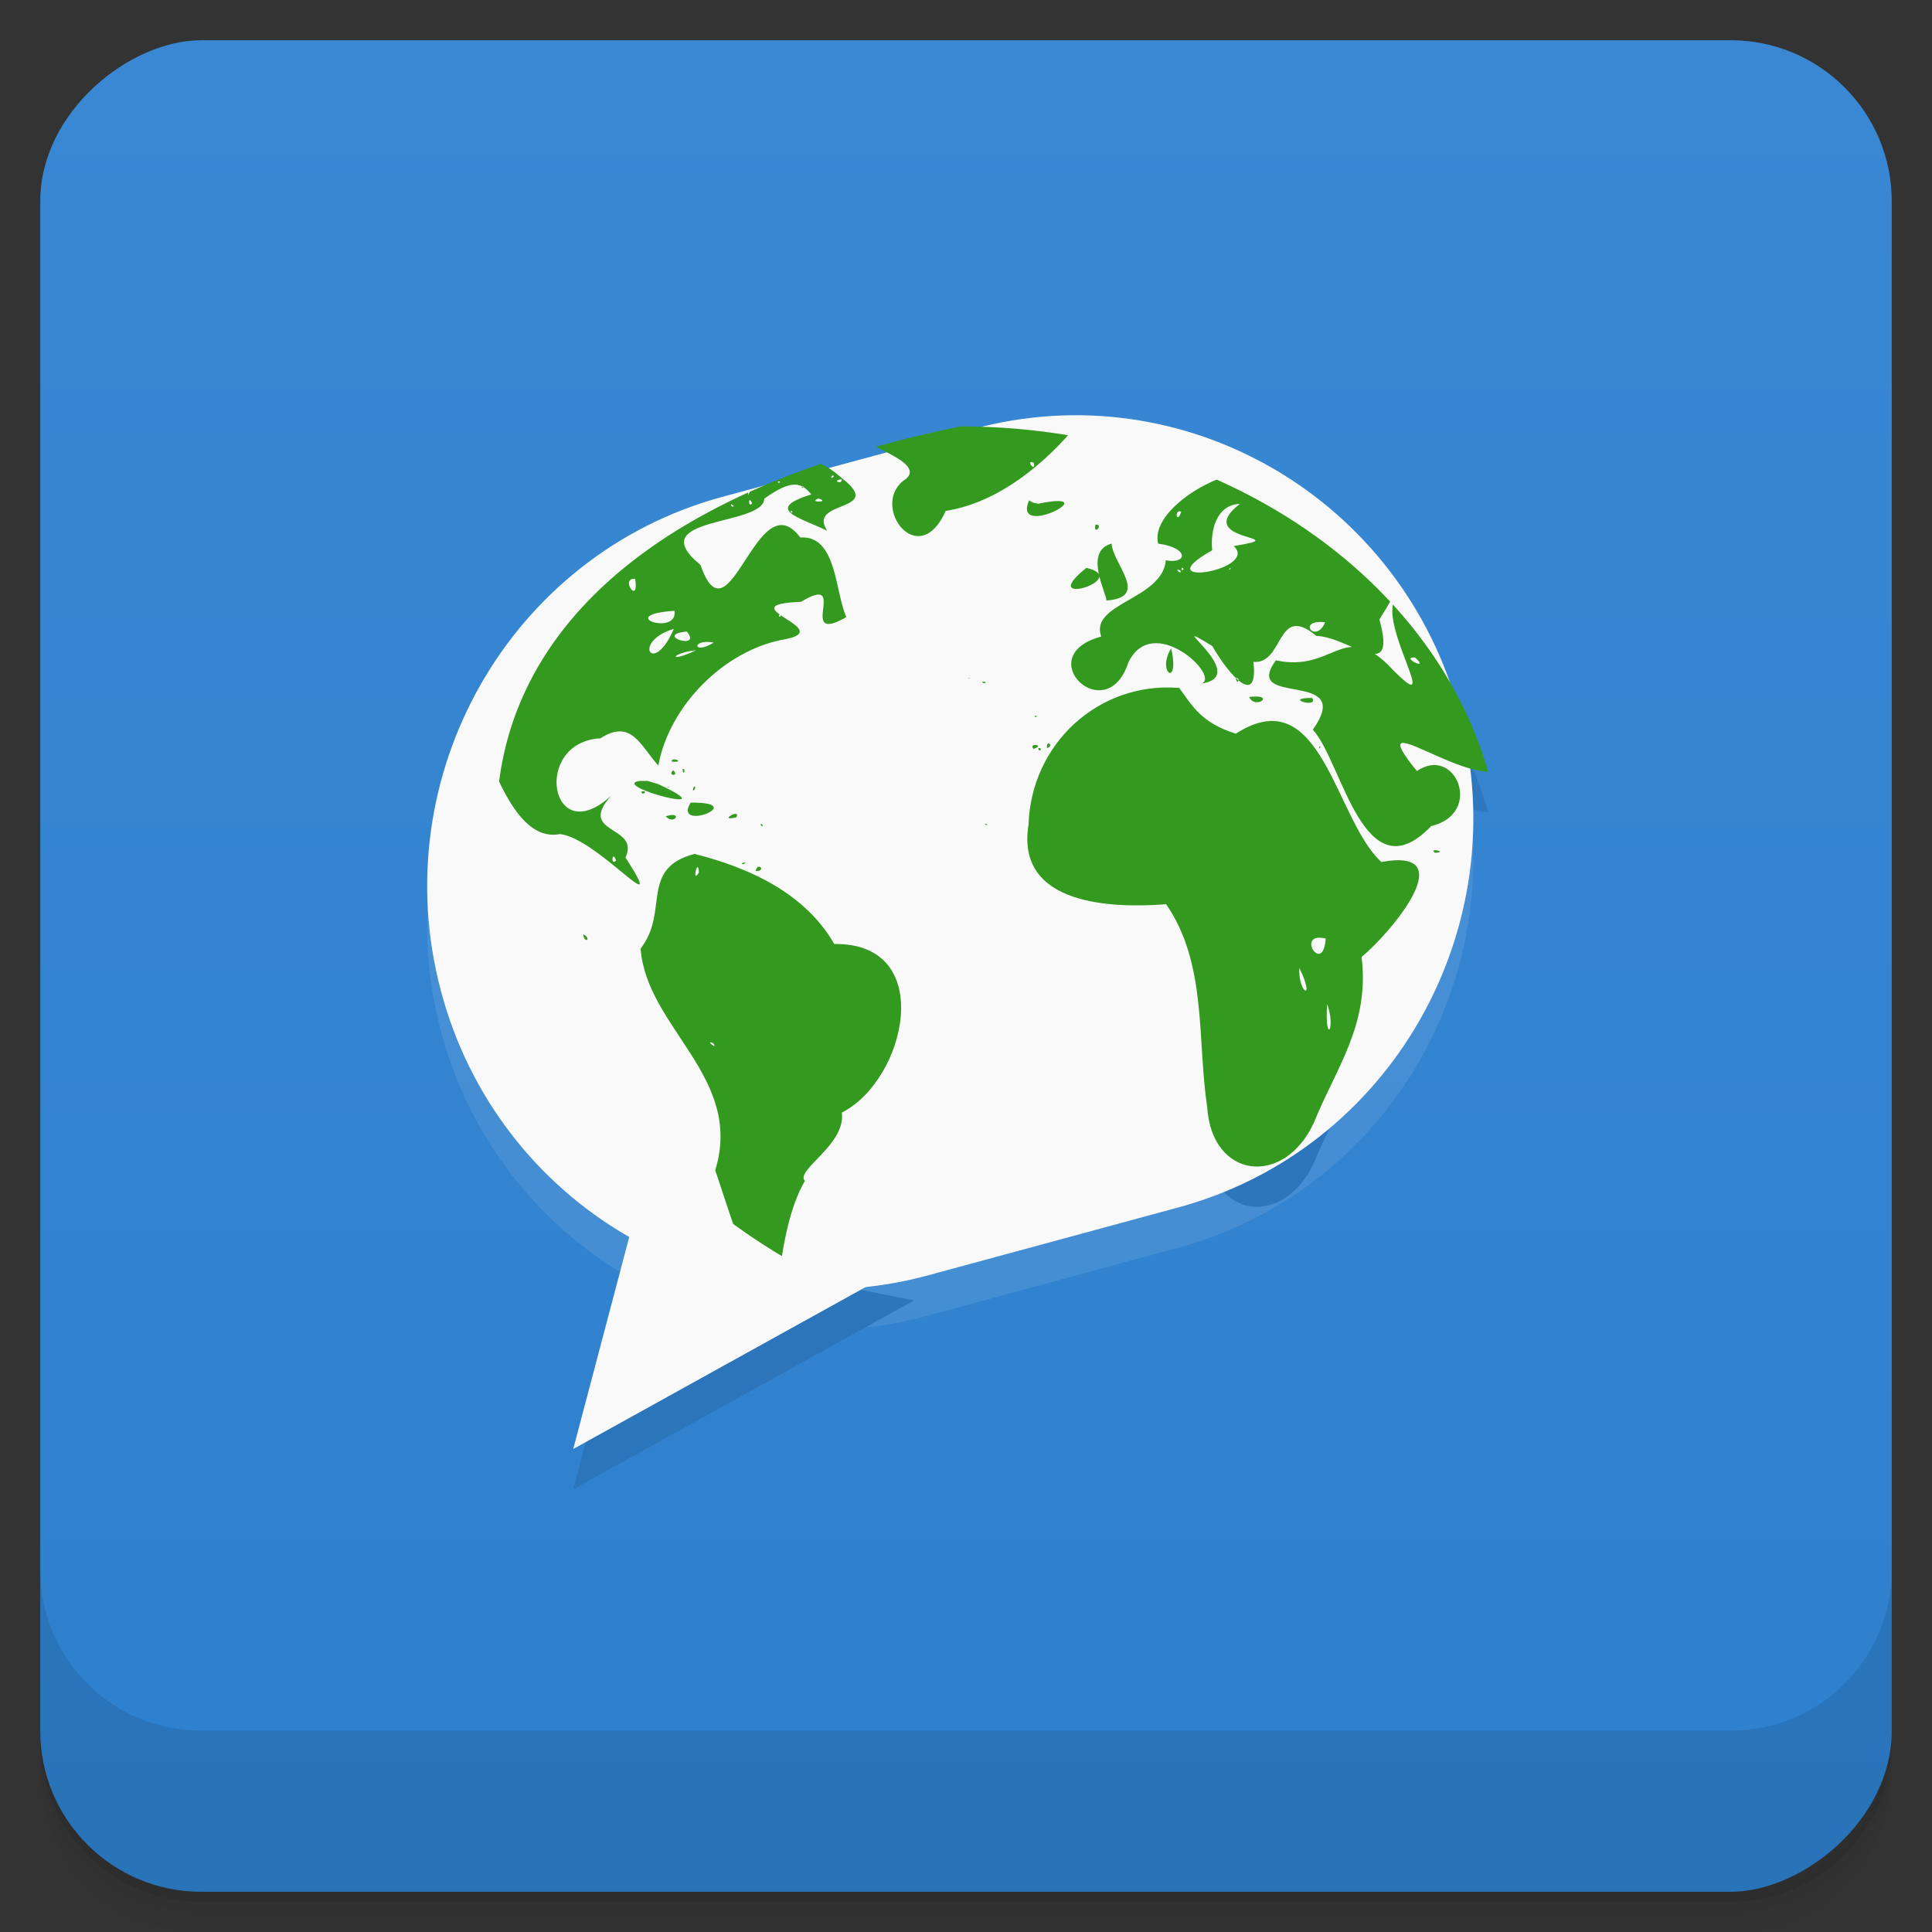 <svg viewBox="0 0 48 48"><rect x="0" y="0" width="48" height="48" fill="#333333" stroke="none"/><defs><linearGradient id="linearGradient3764" x1="1" x2="47" gradientUnits="userSpaceOnUse" gradientTransform="translate(-48,0.002)"><stop stop-color="#2d80cd" stop-opacity="1"/><stop offset="1" stop-color="#3a88d4" stop-opacity="1"/></linearGradient><clipPath id="clipPath-455635964"><g transform="translate(0,-1004.362)"><rect rx="4" y="1005.36" x="1" height="46" width="46" fill="#1890d0"/></g></clipPath><clipPath id="clipPath-472590741"><g transform="translate(0,-1004.362)"><rect rx="4" y="1005.36" x="1" height="46" width="46" fill="#1890d0"/></g></clipPath><clipPath id="clip1"><path d="m 12 11 l 26 0 l 0 23 l -26 0 m 0 -23"/></clipPath><clipPath id="clip2"><path d="m 23.867 11.594 c -29.504 5.996 6.05 39.93 13.469 11.168 c 0 -6.168 -6.03 -11.168 -13.469 -11.168 m 0 0"/></clipPath><clipPath id="clip1"><path d="m 12 11 l 26 0 l 0 23 l -26 0 m 0 -23"/></clipPath><clipPath id="clip2"><path d="m 23.867 11.594 c -29.504 5.996 6.05 39.93 13.469 11.168 c 0 -6.168 -6.03 -11.168 -13.469 -11.168 m 0 0"/></clipPath></defs><g><path d="m 1 43 l 0 0.25 c 0 2.216 1.784 4 4 4 l 38 0 c 2.216 0 4 -1.784 4 -4 l 0 -0.25 c 0 2.216 -1.784 4 -4 4 l -38 0 c -2.216 0 -4 -1.784 -4 -4 z m 0 0.5 l 0 0.5 c 0 2.216 1.784 4 4 4 l 38 0 c 2.216 0 4 -1.784 4 -4 l 0 -0.5 c 0 2.216 -1.784 4 -4 4 l -38 0 c -2.216 0 -4 -1.784 -4 -4 z" opacity="0.02"/><path d="m 1 43.25 l 0 0.25 c 0 2.216 1.784 4 4 4 l 38 0 c 2.216 0 4 -1.784 4 -4 l 0 -0.25 c 0 2.216 -1.784 4 -4 4 l -38 0 c -2.216 0 -4 -1.784 -4 -4 z" opacity="0.05"/><path d="m 1 43 l 0 0.25 c 0 2.216 1.784 4 4 4 l 38 0 c 2.216 0 4 -1.784 4 -4 l 0 -0.25 c 0 2.216 -1.784 4 -4 4 l -38 0 c -2.216 0 -4 -1.784 -4 -4 z" opacity="0.1"/></g><g><rect width="46" height="46" x="-47" y="1" rx="4" transform="matrix(0,-1,1,0,0,0)" fill="url(#linearGradient3764)" fill-opacity="1"/></g><g><g clip-path="url(#clipPath-455635964)"><g opacity="0.1"><!-- color: #3a88d4 --><g><path d="m -239.21 989.55 l 7.504 0.003 c 5.871 -0.002 10.632 4.759 10.631 10.628 c 0.003 5.874 -4.761 10.634 -10.631 10.632 l -7.5 0.002 c -5.876 0.001 -10.636 -4.76 -10.635 -10.633 c 0 -5.869 4.76 -10.63 10.631 -10.632 m 0 0" transform="matrix(0.83,-0.225,0.222,0.841,-3.002,-871.959)" stroke-opacity="1" fill-rule="nonzero" stroke="#f9f9f9" stroke-linejoin="round" fill-opacity="1" stroke-linecap="round" stroke-width="1.735" stroke-miterlimit="4" fill="#000"/><path d="m 14.242 37 l 1.598 -6.05 l 6.871 1.359 m -8.469 4.688" stroke="none" fill-rule="nonzero" fill-opacity="1" fill="#000"/><g clip-path="url(#clip1)"><g clip-path="url(#clip2)"><path d="m 18.914 21.785 l -0.012 -0.07 m -1.016 0.598 l -0.02 -0.047 l 0.02 0.047 m -0.07 -0.004 l -0.059 -0.051 m -0.117 -0.023 l 0.008 0 m -0.23 -1.621 l -0.047 -0.023 m -0.008 0.164 l 0.016 -0.016 m -0.113 0.102 l 0.086 -0.047 l -0.086 0.047 m 1.68 1.621 l 0.035 -0.035 m -0.086 -1.027 l -0.016 -0.02 m 0.008 0.109 l -0.004 -0.027 m -0.109 1.18 c 0.051 -0.25 0.281 0.004 0 0 m -1.531 -2.086 l -0.027 -0.031 m -0.004 -0.207 l 0.004 0.023 l -0.004 -0.023 m 0 0.316 c 0.105 0.008 0.047 -0.219 0 0 m -0.051 -0.238 l -0.012 -0.004 m -0.055 0 l 0.027 0.105 l -0.027 -0.105 m -0.012 -0.074 l -0.016 -0.094 m -0.012 0.211 l -0.012 -0.004 m -0.051 -0.043 l 0.035 0.035 m -0.07 -0.32 c 0.102 -0.012 0.02 0.215 0 0 m -0.074 -0.078 l -0.008 -0.168 l 0.008 0.168 m -0.063 0.148 l 0.031 -0.016 m -0.09 0.227 l -0.008 -0.086 l 0.008 0.086 m -0.031 -0.07 l 0.016 -0.012 m -0.023 -0.164 c 0.18 0.141 -0.156 0.16 0 0 m -0.031 -0.215 c -0.035 -0.137 0.379 0.023 0 0 m -0.152 1.359 c 0.438 -0.145 0.223 0.238 0 0 m 2.227 0.195 l -0.004 -0.016 m -0.004 -0.004 l -0.027 -0.027 m -1.141 -0.711 l -0.012 -0.012 m -0.012 0 l -0.016 -0.012 m -0.016 -0.004 l -0.008 -0.016 m -0.051 0.031 l 0.016 -0.016 l -0.016 0.016 m 1.223 0.59 l 0.027 -0.016 m -0.176 -0.07 l -0.023 -0.008 m -0.066 0.07 l -0.023 -0.004 m 0 0.109 l 0.047 -0.023 m -1.117 -0.371 l 0.012 0 l -0.012 0 m -0.031 0.227 l -0.063 -0.051 m -0.063 0.148 l -0.023 -0.004 m -1.063 -0.207 l 0.031 0 l -0.031 0 m 2.684 -2.148 l 0.016 -0.012 m -0.008 3.363 l 0.012 -0.035 m -0.473 -0.98 l 0.027 -0.008 m -0.09 0.031 c -0.488 0.113 0.137 -0.242 0 0 m -1.98 -1.129 l -0.012 0.008 m -0.055 -0.004 l 0.012 0.016 m 0.223 -0.52 l 0.016 0.098 m -0.023 -0.18 l 0.004 -0.023 l -0.004 0.023 m 0 -0.441 l -0.02 0.031 m -0.02 0.898 l -0.051 0.059 m -0.148 -0.258 l 0.031 -0.027 m -0.055 0.035 l -0.008 -0.031 m -0.012 0.027 l 0.023 0.012 m -0.023 -0.059 l -0.004 0.012 m 2.754 2.156 l 0 -0.066 m -0.297 0.602 l 0.02 0.02 m -0.195 -0.094 c -0.133 -0.02 0.16 -0.09 0 0 m -1.766 -1.828 l -0.023 -0.02 m 0.012 -0.016 l -0.016 -0.027 m -0.004 0.004 l -0.035 -0.023 m -0.023 0 c -0.098 -0.02 0.082 -0.012 0 0 m -0.02 0.316 l -0.023 -0.02 m -0.191 -0.391 l 0 0 m -0.105 -0.023 l 0.023 -0.012 m -0.328 0.289 c -0.129 -0.105 0.184 -0.066 0 0 m 2.953 2.039 l 0.012 -0.023 m -0.023 0.023 l -0.027 0.02 m 0.023 -0.027 l 0.016 -0.023 m -0.023 0.105 l 0.023 -0.012 m -0.055 0.023 l 0.016 -0.023 l -0.016 0.023 m -0.004 -0.031 l 0.039 -0.02 m -0.055 0.055 l -0.039 -0.012 m 0.094 -0.773 l 0.004 -0.043 m -0.977 -0.77 l -0.027 -0.023 m 1.246 0.855 l -0.016 -0.066 m -3.773 -1.148 l 0.043 -0.055 m -0.125 0.137 l 0.008 -0.02 m 3.688 0.895 l -0.039 -0.063 l 0.039 0.063 m -0.039 -0.238 l 0.008 -0.023 m -0.043 -0.063 c 0.004 -0.109 0.109 0.082 0 0 m 0 0.004 l -0.031 0.027 m -0.168 -0.324 l 0.023 0.004 m -1.566 -0.273 c -0.457 0.75 1.5 -0.016 0 0 m -1.262 -0.539 c -0.801 0.105 2.297 0.926 0.445 0.074 l -0.254 -0.074 m 0.504 0.441 l -0.105 0 m -6.672 -6.23 c -0.652 0.148 -0.363 0.398 0.039 0.066 m 8.418 -2.316 c -0.34 -0.063 -0.973 0.406 -0.281 0.148 m 0.316 -0.016 l -0.066 0.023 m -2.465 -0.195 c -0.969 0.453 0.535 0.414 0.387 0.805 c 0.98 0.254 -1.34 -0.258 -1.887 -0.199 c -1.504 0.141 -3.199 -0.594 -4.457 0.578 c -0.352 0.313 0.355 0.195 -0.574 0.484 c -1.063 0.523 0.648 0.805 -0.77 1.016 c -1.402 0.676 1.441 -0.582 1.977 -0.531 c 2.074 -0.473 1.398 2.297 0.605 3.348 c 0.02 0.738 1.313 3.781 0.723 1.582 c 0.273 -0.43 0.781 2.582 2.133 2.316 c 0.941 0.102 2.75 2.336 1.629 0.582 c 0.371 -0.813 -1.227 -0.566 -0.352 -1.539 c -1.523 1.398 -1.977 -1.328 -0.273 -1.422 c 0.777 -0.496 0.992 0.188 1.441 0.676 c 0.266 -1.48 1.637 -2.859 3.105 -3.129 c 1.41 -0.246 -1.441 -0.863 0.441 -0.938 c 1.23 -0.746 -0.145 1.105 1.125 0.379 c -0.285 -0.613 -0.23 -2.039 -1.145 -1.977 c -1.078 -1.441 -1.762 2.75 -2.48 0.68 c -1.488 -1.215 1.566 -0.949 1.586 -1.645 c 0.727 -0.523 0.941 -0.371 1.168 -0.105 c -1.188 0.371 -0.293 0.57 0.395 0.902 c -0.523 -0.781 1.484 -0.445 0.352 -1.316 c -0.949 -0.875 -1.961 -0.387 -2.313 0.43 c -0.051 -0.773 0.57 -1.281 -0.504 -0.488 c -0.766 0.5 -1.781 0.523 -0.621 -0.082 c -0.016 -0.344 -1.293 -0.27 -1.645 -0.395 m 3.676 0.172 c -0.293 0.27 0.09 0.16 0 0 m 0.531 0.027 l 0.105 0.035 m -0.816 0.07 l -0.02 0.047 m 1.148 -0.023 l -0.043 0.023 m 0.316 0.145 c -0.098 0.125 -0.066 -0.074 0 0 m 0.195 0.078 c 0.023 0.148 -0.281 0.023 0 0 m -1.895 0.012 l -0.027 -0.004 m 1.852 0.02 l -0.063 0.008 m -6.371 0.023 l -0.031 -0.004 m 5 0.008 c -0.039 0.09 -0.105 -0.086 0 0 m 0.281 -0.004 l -0.066 0 m -5.332 0.02 l -0.055 0.02 m 4.215 -0.02 l -0.035 0 m -0.289 0.043 c -0.383 0.516 -0.434 0.023 0 0 m -4.254 0.023 c -0.227 0.098 0.066 -0.105 0 0 m 7.156 -0.02 l -0.148 -0.008 m -2.379 0.074 c -0.129 0.27 -0.012 -0.152 0 0 m 1.488 -0.004 c -0.066 0.086 -0.027 -0.078 0 0 m -0.582 0.02 l -0.02 0 m 0.723 -0.008 l -0.031 0 m -1.289 0.121 l -0.02 0.012 m -1.16 0 l -0.066 0.016 m 2.609 -0.012 l -0.066 0 m -3.707 0.098 l -0.063 -0.008 m 1.395 0.023 l -0.023 0 m -2.621 0.027 c -0.199 0.457 -0.691 0.086 -0.313 0.047 m 5.613 -0.047 c 0.316 0.102 -0.297 0.102 0 0 m 0.98 0.02 l -0.039 -0.012 m -10.762 0.043 l -0.027 0 m 8.195 0.066 c -0.094 0.145 -0.105 -0.23 0 0 m -0.461 0.063 c -0.023 0.094 -0.137 -0.113 0 0 m -8.105 0.125 l -0.035 0.012 m 9.605 0.02 c -0.039 0.066 -0.074 -0.105 0 0 m 0.234 0.145 l -0.047 0 m -4.898 0.23 c 0.664 0.063 -1.324 0.227 0 0 m 5.543 0.063 l -0.035 0 m -9.809 0.078 l -0.066 -0.012 m -0.102 0.023 l -0.031 0 m -0.043 0.023 c -0.203 0.227 -0.043 -0.09 0 0 m -0.617 0.188 l -0.059 0 m 0.145 -0.012 l -0.063 0.016 m 2 0.148 l -0.023 -0.023 m 0.066 0.082 c -0.023 0.066 -0.066 -0.082 0 0 m -0.105 0.035 c 0.09 0.152 -0.102 0.016 0 0 m -2.445 0.023 l -0.023 0 m 2.637 0.086 l -0.086 0.004 m 0.066 0.066 c -0.105 0.145 -0.086 -0.082 0 0 m -0.148 0.063 l -0.02 0.023 m 0.102 0.055 c -0.02 0.105 -0.043 -0.102 0 0 m 0.129 -0.02 l -0.02 0 m -0.191 0.145 c -0.063 0.168 0 -0.18 0 0 m 4 0.23 c 0.105 0.688 -0.395 -0.035 0 0 m 4.773 -0.023 l -0.086 0.023 m -8.648 0.055 l -0.02 0 m 3.938 0.336 l -0.098 0.082 m -3.613 0.145 c 0.316 0.27 -0.047 0.172 0 0 m 4.73 0.176 c 0.102 0.641 -1.52 0.105 0 0 m -4.684 0.066 c -0.125 0.102 -0.066 -0.09 0 0 m 7.328 0.063 c -0.078 0.07 -0.043 -0.105 0 0 m 0.199 0.27 l -0.066 -0.016 m -2.438 0.051 l -0.164 -0.008 m -0.191 0.023 c -0.512 1.199 -1.062 0.32 0 0 m 0.324 0.066 c 0.398 0.484 -0.852 0.086 0 0 m 0.047 -0.023 l -0.043 -0.016 m 0.664 0.313 c -0.52 0.328 -0.563 -0.102 0 0 m -0.438 0.191 c -0.73 0.344 -0.617 0.063 0 0 m -0.488 0.102 l -0.086 0 m 0.621 0.691 l -0.035 -0.012 m 0.035 0.336 l -0.027 -0.016 m -2.223 0.977 l -0.039 0 m 0.254 3.148 c -0.148 0.145 -0.09 -0.289 0 0 m 1.625 -10.445 c -1.906 0.34 2.289 0.387 0.199 0.043 c 0.188 -0.066 -0.191 -0.027 -0.199 -0.043 m -0.035 0.18 c 0.156 0.141 -0.555 -0.121 0 0 m 0.066 -0.043 c -0.117 0.098 -0.07 -0.086 0 0 m -0.023 0.176 l -0.063 -0.004 m 0.852 -0.449 c -0.66 0.25 0.539 0.031 0 0 m 0.793 -0.09 c -0.438 0.41 0.855 -0.02 0 0 m 6.48 -0.438 c -1.742 0.332 -4.078 -0.344 -5.441 0.477 c 1.102 0.516 -2.977 0.27 -0.668 0.488 c 0.227 0.023 2.039 0.063 0.602 -0.145 c 0.75 0.227 4.105 -1.105 2.09 -0.273 c -0.68 0.129 1.652 0.645 0.848 1.137 c -0.797 0.656 0.395 2.242 1.063 0.742 c 1.555 -0.246 2.793 -1.539 3.355 -2.254 c -0.633 -0.023 -1.207 -0.293 -1.855 -0.184 m -0.75 0.145 c -0.102 0.105 -0.02 -0.102 0 0 m 1.844 0.02 c -0.105 0.125 -0.07 -0.074 0 0 m -5.773 0.02 l -0.035 0 m 0.148 0.148 c -0.105 0.188 -0.246 -0.113 0 0 m 0.301 -0.023 c 0 0.148 -0.145 -0.063 0 0 m -0.316 0.133 c -0.063 0.066 -0.031 -0.102 0 0 m -0.031 0.023 l -0.027 0.02 m -0.324 0.066 l -0.043 0.02 m 1.898 0.102 l -0.047 0 m -0.23 0.02 l -0.055 0 m -3.105 0.125 l -0.02 -0.016 m -0.273 0.039 l -0.035 0 m 7.605 0.336 l -0.023 0.004 m -0.02 0.059 c 0.063 0.277 -0.23 -0.102 0 0 m 0.18 -0.004 l -0.063 -0.008 m 0.063 0.039 l -0.035 0 m -3.555 1.23 l -0.031 -0.023 m -7.453 10.66 l 0.031 -0.047 m -0.16 0.105 l 0.023 -0.023 m 0.008 -0.082 l -0.012 -0.043 m -0.023 -0.133 l -0.008 -0.016 m -0.02 0.109 l -0.023 -0.023 m -0.117 -0.027 c 0.023 0.242 0.23 0.125 0 0 m 0.023 0.082 l 0 -0.027 m 2.758 -2.055 c -1.398 0.359 -0.633 1.441 -1.355 2.355 c 0.148 1.973 2.566 3.188 1.855 5.508 c 2.051 6.27 1.102 2.188 2.227 0.266 c -0.25 -0.27 1.023 -0.895 0.918 -1.699 c 1.605 -0.813 2.367 -4.223 -0.188 -4.188 c -0.73 -1.273 -2.133 -1.898 -3.441 -2.23 m 0.078 0.453 c -0.188 0.316 -0.02 -0.418 0 0 m 0.355 4.242 c 0.145 0.199 -0.23 -0.102 0 0 m 3.688 1.25 l -0.02 0 m -0.691 1.258 l -0.008 -0.035 m -1.375 2.047 l -0.066 0 m -0.965 0.316 c -0.063 0.082 0.004 -0.102 0 0 m -0.035 0.066 c 0.023 0.148 -0.082 -0.148 0 0 m 0.105 0.063 l -0.066 0.016 m 9.773 -14.08 l 0.02 -0.008 m -3.59 0.289 l -0.02 -0.012 m -0.023 -0.113 c -0.156 -0.066 0.16 -0.031 0 0 m -0.203 -0.152 l -0.02 -0.02 m -0.066 0.043 l -0.063 -0.023 m 0.059 -0.055 l -0.012 -0.012 m -0.055 0.102 c -0.141 -0.02 0.102 -0.004 0 0 m -0.051 -0.02 l -0.02 -0.023 m -0.316 -0.121 l 0.023 -0.02 m 7.313 0.641 c 0.152 0.336 0.691 -0.082 0 0 m -1.938 -1.207 c -0.375 0.605 0.227 1 0 0 m -2.105 -2 c -1.289 1.027 1.16 0.277 0 0 m 0.625 -0.602 c -0.711 0.188 -0.109 1.27 -0.129 1.414 c 1.09 -0.078 0.164 -0.898 0.129 -1.414 m -0.359 0.27 l -0.02 0 m -0.023 -0.742 c -0.059 0.297 0.227 -0.02 0 0 m -1.648 -0.602 c -0.434 0.996 1.98 -0.277 0.23 0.082 l -0.125 -0.023 m 5.102 -0.727 c -0.813 0.102 -2.188 0.996 -2 1.742 c 0.773 0.102 0.73 0.516 0.191 0.414 c -0.086 0.977 -1.906 1.063 -1.605 1.895 c -1.785 0.48 0.125 2.316 0.672 0.648 c 0.605 -1.273 2.316 0.352 1.816 0.52 c 1.293 -0.188 -1.105 -1.77 0.27 -0.934 c 0.441 0.77 1.148 1.52 1.023 0.395 c 0.77 0.066 0.563 -1.477 1.563 -0.645 c 0.816 0.02 2.023 1.227 1.566 -0.41 c 2.66 -4.191 -0.98 -3.105 -3.48 -3.68 m 0.105 0.02 l -0.023 0 m 0.23 -0.02 l -0.066 0.02 m -0.813 0.191 l -0.059 -0.023 m -0.141 0.063 l -0.035 0.016 m -0.164 0.117 l -0.02 0 m 0.184 -0.023 l -0.059 -0.008 m 0.895 0.441 c -1.277 0.977 1.465 0.801 -0.172 1.063 c 0.648 0.605 -2.238 1.066 -0.535 0.105 c -0.051 -0.488 0.105 -1.148 0.707 -1.152 m -1.477 0.191 c -0.105 0.344 -0.191 -0.063 0 0 m -0.355 0.219 l -0.02 0 m 0.438 1.207 c -0.063 0.102 -0.082 -0.105 0 0 m 1.148 0.012 c -0.074 0.023 0.07 -0.098 0 0 m -1.234 0.023 c 0.063 0.145 -0.191 -0.078 0 0 m -0.648 0.352 l -0.027 0.023 m 4.273 0.914 c -0.234 0.563 -0.73 -0.078 0 0 m -2.148 1.418 c -0.02 0.188 -0.145 -0.148 0 0 m 0.355 -0.043 l -0.031 0.008 m -0.082 0.063 l -0.02 -0.004 m 0.063 0.066 l -0.012 -0.023 m -1.105 -6.352 c -1.637 0.336 1.191 0.438 0.691 0.02 l -0.355 -0.02 m -0.145 0.102 c -0.082 0.102 -0.082 -0.102 0 0 m -0.387 0.145 l -0.063 -0.023 m -0.066 0.066 l -0.02 0 m -21.73 13.977 l 0.023 -0.02 m -0.105 -0.125 l 0.023 -0.023 m -0.066 0.105 l -0.02 -0.023 m -0.023 -0.063 c 0.066 -0.02 -0.063 -0.066 0 0 m 24.898 -7.371 c -0.75 0 0.188 0.273 0 0 m 2.727 -2.566 c -2.02 -0.539 0.98 3.648 -0.852 1.73 c -1.105 -1.066 -1.355 0.207 -2.773 -0.098 c -0.875 1.191 2 0.191 0.918 1.723 c 0.73 0.789 1.266 4.141 2.941 2.395 c 1.313 -0.313 0.602 -2.027 -0.355 -1.367 c -1.438 -1.77 1.273 0.441 2.148 -0.055 c 22.957 -1.52 -5.453 -14.02 -2 -4.328 m 0.602 0.773 l -0.027 0 m -0.105 0.098 c 0.355 0.172 -0.27 0.547 0 0 m -0.063 0.105 c 0.02 0.188 -0.117 -0.148 0 0 m -0.066 0.145 l -0.055 -0.125 m -0.48 0.566 c 0.398 0.359 -0.395 -0.023 0 0 m -2.352 2.227 c -0.047 0.105 -0.023 -0.102 0 0 m 1.145 1.98 l -0.02 0 m 1.723 0.645 c 0.355 -0.02 -0.188 -0.133 0 0 m -0.199 0.023 l -0.02 -0.016 m -10.742 -0.727 l 0 -0.031 m 0.012 0.148 l -0.012 -0.066 m -0.102 0.227 l -0.023 -0.063 m -0.082 -0.191 c 0.148 0.023 -0.063 -0.063 0 0 m -0.02 0.273 l 0.02 -0.023 m -0.121 -0.313 l 0.039 -0.039 m 1.691 -1.941 l 0.027 -0.043 l -0.027 0.043 m -0.082 0.137 c -0.023 -0.23 0.188 -0.051 0 0 m -0.188 0.063 c -0.102 -0.113 0.121 -0.055 0 0 m -0.145 -0.043 c -0.148 -0.156 0.313 -0.102 0 0 m -0.066 -0.012 l 0.023 -0.023 m -0.074 -0.063 l -0.023 -0.027 l 0.023 0.027 m -0.031 0.145 l 0.023 -0.02 m 0.188 -0.816 c -0.113 -0.02 0.066 -0.063 0 0 m 3.523 -0.727 c -1.977 -0.148 -3.648 1.395 -3.711 3.395 c -0.332 2.023 2.102 2.082 3.418 1.98 c 1.02 1.477 0.766 3.344 1.02 5.04 c 0.113 1.781 1.898 2 2.648 0.395 c 0.555 -1.375 1.395 -2.438 1.188 -4.125 c 0.73 -0.602 2.523 -2.734 0.492 -2.359 c -1.164 -1.063 -1.48 -4.563 -3.617 -3.188 c -0.867 -0.273 -1.078 -0.691 -1.414 -1.148 m 3.648 6.238 c -0.066 0.941 -0.773 -0.188 0 0 m -0.656 0.73 c 0.418 0.852 -0.031 0.645 0 0 m 0.691 0.895 c 0.227 0.625 -0.066 1.043 0 0 m 0 0" stroke="none" fill-rule="nonzero" fill-opacity="1" fill="#000"/></g></g></g></g></g></g><g><g clip-path="url(#clipPath-472590741)"><g transform="translate(0,-1)"><!-- color: #3a88d4 --><g><path d="m -239.21 989.55 l 7.504 0.003 c 5.871 -0.002 10.632 4.759 10.631 10.628 c 0.003 5.874 -4.761 10.634 -10.631 10.632 l -7.5 0.002 c -5.876 0.001 -10.636 -4.76 -10.635 -10.633 c 0 -5.869 4.76 -10.63 10.631 -10.632 m 0 0" transform="matrix(0.83,-0.225,0.222,0.841,-3.002,-871.959)" stroke-opacity="1" fill="#f9f9f9" fill-rule="nonzero" stroke="#f9f9f9" stroke-linejoin="round" fill-opacity="1" stroke-linecap="round" stroke-width="1.735" stroke-miterlimit="4"/><path d="m 14.242 37 l 1.598 -6.05 l 6.871 1.359 m -8.469 4.688" fill="#f9f9f9" stroke="none" fill-rule="nonzero" fill-opacity="1"/><g clip-path="url(#clip1)"><g clip-path="url(#clip2)"><path d="m 18.914 21.785 l -0.012 -0.07 m -1.016 0.598 l -0.02 -0.047 l 0.02 0.047 m -0.07 -0.004 l -0.059 -0.051 m -0.117 -0.023 l 0.008 0 m -0.23 -1.621 l -0.047 -0.023 m -0.008 0.164 l 0.016 -0.016 m -0.113 0.102 l 0.086 -0.047 l -0.086 0.047 m 1.68 1.621 l 0.035 -0.035 m -0.086 -1.027 l -0.016 -0.02 m 0.008 0.109 l -0.004 -0.027 m -0.109 1.18 c 0.051 -0.25 0.281 0.004 0 0 m -1.531 -2.086 l -0.027 -0.031 m -0.004 -0.207 l 0.004 0.023 l -0.004 -0.023 m 0 0.316 c 0.105 0.008 0.047 -0.219 0 0 m -0.051 -0.238 l -0.012 -0.004 m -0.055 0 l 0.027 0.105 l -0.027 -0.105 m -0.012 -0.074 l -0.016 -0.094 m -0.012 0.211 l -0.012 -0.004 m -0.051 -0.043 l 0.035 0.035 m -0.07 -0.32 c 0.102 -0.012 0.02 0.215 0 0 m -0.074 -0.078 l -0.008 -0.168 l 0.008 0.168 m -0.063 0.148 l 0.031 -0.016 m -0.09 0.227 l -0.008 -0.086 l 0.008 0.086 m -0.031 -0.07 l 0.016 -0.012 m -0.023 -0.164 c 0.18 0.141 -0.156 0.16 0 0 m -0.031 -0.215 c -0.035 -0.137 0.379 0.023 0 0 m -0.152 1.359 c 0.438 -0.145 0.223 0.238 0 0 m 2.227 0.195 l -0.004 -0.016 m -0.004 -0.004 l -0.027 -0.027 m -1.141 -0.711 l -0.012 -0.012 m -0.012 0 l -0.016 -0.012 m -0.016 -0.004 l -0.008 -0.016 m -0.051 0.031 l 0.016 -0.016 l -0.016 0.016 m 1.223 0.59 l 0.027 -0.016 m -0.176 -0.07 l -0.023 -0.008 m -0.066 0.07 l -0.023 -0.004 m 0 0.109 l 0.047 -0.023 m -1.117 -0.371 l 0.012 0 l -0.012 0 m -0.031 0.227 l -0.063 -0.051 m -0.063 0.148 l -0.023 -0.004 m -1.063 -0.207 l 0.031 0 l -0.031 0 m 2.684 -2.148 l 0.016 -0.012 m -0.008 3.363 l 0.012 -0.035 m -0.473 -0.98 l 0.027 -0.008 m -0.09 0.031 c -0.488 0.113 0.137 -0.242 0 0 m -1.98 -1.129 l -0.012 0.008 m -0.055 -0.004 l 0.012 0.016 m 0.223 -0.52 l 0.016 0.098 m -0.023 -0.18 l 0.004 -0.023 l -0.004 0.023 m 0 -0.441 l -0.02 0.031 m -0.02 0.898 l -0.051 0.059 m -0.148 -0.258 l 0.031 -0.027 m -0.055 0.035 l -0.008 -0.031 m -0.012 0.027 l 0.023 0.012 m -0.023 -0.059 l -0.004 0.012 m 2.754 2.156 l 0 -0.066 m -0.297 0.602 l 0.02 0.02 m -0.195 -0.094 c -0.133 -0.02 0.16 -0.09 0 0 m -1.766 -1.828 l -0.023 -0.02 m 0.012 -0.016 l -0.016 -0.027 m -0.004 0.004 l -0.035 -0.023 m -0.023 0 c -0.098 -0.02 0.082 -0.012 0 0 m -0.02 0.316 l -0.023 -0.02 m -0.191 -0.391 l 0 0 m -0.105 -0.023 l 0.023 -0.012 m -0.328 0.289 c -0.129 -0.105 0.184 -0.066 0 0 m 2.953 2.039 l 0.012 -0.023 m -0.023 0.023 l -0.027 0.02 m 0.023 -0.027 l 0.016 -0.023 m -0.023 0.105 l 0.023 -0.012 m -0.055 0.023 l 0.016 -0.023 l -0.016 0.023 m -0.004 -0.031 l 0.039 -0.02 m -0.055 0.055 l -0.039 -0.012 m 0.094 -0.773 l 0.004 -0.043 m -0.977 -0.77 l -0.027 -0.023 m 1.246 0.855 l -0.016 -0.066 m -3.773 -1.148 l 0.043 -0.055 m -0.125 0.137 l 0.008 -0.02 m 3.688 0.895 l -0.039 -0.063 l 0.039 0.063 m -0.039 -0.238 l 0.008 -0.023 m -0.043 -0.063 c 0.004 -0.109 0.109 0.082 0 0 m 0 0.004 l -0.031 0.027 m -0.168 -0.324 l 0.023 0.004 m -1.566 -0.273 c -0.457 0.75 1.5 -0.016 0 0 m -1.262 -0.539 c -0.801 0.105 2.297 0.926 0.445 0.074 l -0.254 -0.074 m 0.504 0.441 l -0.105 0 m -6.672 -6.23 c -0.652 0.148 -0.363 0.398 0.039 0.066 m 8.418 -2.316 c -0.34 -0.063 -0.973 0.406 -0.281 0.148 m 0.316 -0.016 l -0.066 0.023 m -2.465 -0.195 c -0.969 0.453 0.535 0.414 0.387 0.805 c 0.98 0.254 -1.34 -0.258 -1.887 -0.199 c -1.504 0.141 -3.199 -0.594 -4.457 0.578 c -0.352 0.313 0.355 0.195 -0.574 0.484 c -1.063 0.523 0.648 0.805 -0.77 1.016 c -1.402 0.676 1.441 -0.582 1.977 -0.531 c 2.074 -0.473 1.398 2.297 0.605 3.348 c 0.02 0.738 1.313 3.781 0.723 1.582 c 0.273 -0.43 0.781 2.582 2.133 2.316 c 0.941 0.102 2.75 2.336 1.629 0.582 c 0.371 -0.813 -1.227 -0.566 -0.352 -1.539 c -1.523 1.398 -1.977 -1.328 -0.273 -1.422 c 0.777 -0.496 0.992 0.188 1.441 0.676 c 0.266 -1.48 1.637 -2.859 3.105 -3.129 c 1.41 -0.246 -1.441 -0.863 0.441 -0.938 c 1.23 -0.746 -0.145 1.105 1.125 0.379 c -0.285 -0.613 -0.23 -2.039 -1.145 -1.977 c -1.078 -1.441 -1.762 2.75 -2.48 0.68 c -1.488 -1.215 1.566 -0.949 1.586 -1.645 c 0.727 -0.523 0.941 -0.371 1.168 -0.105 c -1.188 0.371 -0.293 0.57 0.395 0.902 c -0.523 -0.781 1.484 -0.445 0.352 -1.316 c -0.949 -0.875 -1.961 -0.387 -2.313 0.43 c -0.051 -0.773 0.57 -1.281 -0.504 -0.488 c -0.766 0.5 -1.781 0.523 -0.621 -0.082 c -0.016 -0.344 -1.293 -0.27 -1.645 -0.395 m 3.676 0.172 c -0.293 0.27 0.09 0.16 0 0 m 0.531 0.027 l 0.105 0.035 m -0.816 0.07 l -0.02 0.047 m 1.148 -0.023 l -0.043 0.023 m 0.316 0.145 c -0.098 0.125 -0.066 -0.074 0 0 m 0.195 0.078 c 0.023 0.148 -0.281 0.023 0 0 m -1.895 0.012 l -0.027 -0.004 m 1.852 0.02 l -0.063 0.008 m -6.371 0.023 l -0.031 -0.004 m 5 0.008 c -0.039 0.09 -0.105 -0.086 0 0 m 0.281 -0.004 l -0.066 0 m -5.332 0.02 l -0.055 0.02 m 4.215 -0.02 l -0.035 0 m -0.289 0.043 c -0.383 0.516 -0.434 0.023 0 0 m -4.254 0.023 c -0.227 0.098 0.066 -0.105 0 0 m 7.156 -0.02 l -0.148 -0.008 m -2.379 0.074 c -0.129 0.27 -0.012 -0.152 0 0 m 1.488 -0.004 c -0.066 0.086 -0.027 -0.078 0 0 m -0.582 0.02 l -0.02 0 m 0.723 -0.008 l -0.031 0 m -1.289 0.121 l -0.02 0.012 m -1.16 0 l -0.066 0.016 m 2.609 -0.012 l -0.066 0 m -3.707 0.098 l -0.063 -0.008 m 1.395 0.023 l -0.023 0 m -2.621 0.027 c -0.199 0.457 -0.691 0.086 -0.313 0.047 m 5.613 -0.047 c 0.316 0.102 -0.297 0.102 0 0 m 0.98 0.02 l -0.039 -0.012 m -10.762 0.043 l -0.027 0 m 8.195 0.066 c -0.094 0.145 -0.105 -0.23 0 0 m -0.461 0.063 c -0.023 0.094 -0.137 -0.113 0 0 m -8.105 0.125 l -0.035 0.012 m 9.605 0.02 c -0.039 0.066 -0.074 -0.105 0 0 m 0.234 0.145 l -0.047 0 m -4.898 0.23 c 0.664 0.063 -1.324 0.227 0 0 m 5.543 0.063 l -0.035 0 m -9.809 0.078 l -0.066 -0.012 m -0.102 0.023 l -0.031 0 m -0.043 0.023 c -0.203 0.227 -0.043 -0.09 0 0 m -0.617 0.188 l -0.059 0 m 0.145 -0.012 l -0.063 0.016 m 2 0.148 l -0.023 -0.023 m 0.066 0.082 c -0.023 0.066 -0.066 -0.082 0 0 m -0.105 0.035 c 0.09 0.152 -0.102 0.016 0 0 m -2.445 0.023 l -0.023 0 m 2.637 0.086 l -0.086 0.004 m 0.066 0.066 c -0.105 0.145 -0.086 -0.082 0 0 m -0.148 0.063 l -0.02 0.023 m 0.102 0.055 c -0.02 0.105 -0.043 -0.102 0 0 m 0.129 -0.02 l -0.02 0 m -0.191 0.145 c -0.063 0.168 0 -0.18 0 0 m 4 0.23 c 0.105 0.688 -0.395 -0.035 0 0 m 4.773 -0.023 l -0.086 0.023 m -8.648 0.055 l -0.02 0 m 3.938 0.336 l -0.098 0.082 m -3.613 0.145 c 0.316 0.27 -0.047 0.172 0 0 m 4.73 0.176 c 0.102 0.641 -1.52 0.105 0 0 m -4.684 0.066 c -0.125 0.102 -0.066 -0.09 0 0 m 7.328 0.063 c -0.078 0.07 -0.043 -0.105 0 0 m 0.199 0.27 l -0.066 -0.016 m -2.438 0.051 l -0.164 -0.008 m -0.191 0.023 c -0.512 1.199 -1.062 0.32 0 0 m 0.324 0.066 c 0.398 0.484 -0.852 0.086 0 0 m 0.047 -0.023 l -0.043 -0.016 m 0.664 0.313 c -0.52 0.328 -0.563 -0.102 0 0 m -0.438 0.191 c -0.73 0.344 -0.617 0.063 0 0 m -0.488 0.102 l -0.086 0 m 0.621 0.691 l -0.035 -0.012 m 0.035 0.336 l -0.027 -0.016 m -2.223 0.977 l -0.039 0 m 0.254 3.148 c -0.148 0.145 -0.09 -0.289 0 0 m 1.625 -10.445 c -1.906 0.34 2.289 0.387 0.199 0.043 c 0.188 -0.066 -0.191 -0.027 -0.199 -0.043 m -0.035 0.18 c 0.156 0.141 -0.555 -0.121 0 0 m 0.066 -0.043 c -0.117 0.098 -0.07 -0.086 0 0 m -0.023 0.176 l -0.063 -0.004 m 0.852 -0.449 c -0.66 0.25 0.539 0.031 0 0 m 0.793 -0.09 c -0.438 0.41 0.855 -0.02 0 0 m 6.48 -0.438 c -1.742 0.332 -4.078 -0.344 -5.441 0.477 c 1.102 0.516 -2.977 0.27 -0.668 0.488 c 0.227 0.023 2.039 0.063 0.602 -0.145 c 0.75 0.227 4.105 -1.105 2.09 -0.273 c -0.68 0.129 1.652 0.645 0.848 1.137 c -0.797 0.656 0.395 2.242 1.063 0.742 c 1.555 -0.246 2.793 -1.539 3.355 -2.254 c -0.633 -0.023 -1.207 -0.293 -1.855 -0.184 m -0.75 0.145 c -0.102 0.105 -0.02 -0.102 0 0 m 1.844 0.02 c -0.105 0.125 -0.07 -0.074 0 0 m -5.773 0.02 l -0.035 0 m 0.148 0.148 c -0.105 0.188 -0.246 -0.113 0 0 m 0.301 -0.023 c 0 0.148 -0.145 -0.063 0 0 m -0.316 0.133 c -0.063 0.066 -0.031 -0.102 0 0 m -0.031 0.023 l -0.027 0.02 m -0.324 0.066 l -0.043 0.02 m 1.898 0.102 l -0.047 0 m -0.23 0.02 l -0.055 0 m -3.105 0.125 l -0.02 -0.016 m -0.273 0.039 l -0.035 0 m 7.605 0.336 l -0.023 0.004 m -0.02 0.059 c 0.063 0.277 -0.23 -0.102 0 0 m 0.18 -0.004 l -0.063 -0.008 m 0.063 0.039 l -0.035 0 m -3.555 1.23 l -0.031 -0.023 m -7.453 10.66 l 0.031 -0.047 m -0.16 0.105 l 0.023 -0.023 m 0.008 -0.082 l -0.012 -0.043 m -0.023 -0.133 l -0.008 -0.016 m -0.02 0.109 l -0.023 -0.023 m -0.117 -0.027 c 0.023 0.242 0.23 0.125 0 0 m 0.023 0.082 l 0 -0.027 m 2.758 -2.055 c -1.398 0.359 -0.633 1.441 -1.355 2.355 c 0.148 1.973 2.566 3.188 1.855 5.508 c 2.051 6.27 1.102 2.188 2.227 0.266 c -0.25 -0.27 1.023 -0.895 0.918 -1.699 c 1.605 -0.813 2.367 -4.223 -0.188 -4.188 c -0.73 -1.273 -2.133 -1.898 -3.441 -2.23 m 0.078 0.453 c -0.188 0.316 -0.02 -0.418 0 0 m 0.355 4.242 c 0.145 0.199 -0.23 -0.102 0 0 m 3.688 1.25 l -0.02 0 m -0.691 1.258 l -0.008 -0.035 m -1.375 2.047 l -0.066 0 m -0.965 0.316 c -0.063 0.082 0.004 -0.102 0 0 m -0.035 0.066 c 0.023 0.148 -0.082 -0.148 0 0 m 0.105 0.063 l -0.066 0.016 m 9.773 -14.08 l 0.02 -0.008 m -3.59 0.289 l -0.02 -0.012 m -0.023 -0.113 c -0.156 -0.066 0.16 -0.031 0 0 m -0.203 -0.152 l -0.02 -0.02 m -0.066 0.043 l -0.063 -0.023 m 0.059 -0.055 l -0.012 -0.012 m -0.055 0.102 c -0.141 -0.02 0.102 -0.004 0 0 m -0.051 -0.02 l -0.02 -0.023 m -0.316 -0.121 l 0.023 -0.02 m 7.313 0.641 c 0.152 0.336 0.691 -0.082 0 0 m -1.938 -1.207 c -0.375 0.605 0.227 1 0 0 m -2.105 -2 c -1.289 1.027 1.16 0.277 0 0 m 0.625 -0.602 c -0.711 0.188 -0.109 1.27 -0.129 1.414 c 1.09 -0.078 0.164 -0.898 0.129 -1.414 m -0.359 0.27 l -0.02 0 m -0.023 -0.742 c -0.059 0.297 0.227 -0.02 0 0 m -1.648 -0.602 c -0.434 0.996 1.98 -0.277 0.23 0.082 l -0.125 -0.023 m 5.102 -0.727 c -0.813 0.102 -2.188 0.996 -2 1.742 c 0.773 0.102 0.73 0.516 0.191 0.414 c -0.086 0.977 -1.906 1.063 -1.605 1.895 c -1.785 0.48 0.125 2.316 0.672 0.648 c 0.605 -1.273 2.316 0.352 1.816 0.52 c 1.293 -0.188 -1.105 -1.77 0.27 -0.934 c 0.441 0.77 1.148 1.52 1.023 0.395 c 0.77 0.066 0.563 -1.477 1.563 -0.645 c 0.816 0.02 2.023 1.227 1.566 -0.41 c 2.66 -4.191 -0.98 -3.105 -3.48 -3.68 m 0.105 0.02 l -0.023 0 m 0.23 -0.02 l -0.066 0.02 m -0.813 0.191 l -0.059 -0.023 m -0.141 0.063 l -0.035 0.016 m -0.164 0.117 l -0.02 0 m 0.184 -0.023 l -0.059 -0.008 m 0.895 0.441 c -1.277 0.977 1.465 0.801 -0.172 1.063 c 0.648 0.605 -2.238 1.066 -0.535 0.105 c -0.051 -0.488 0.105 -1.148 0.707 -1.152 m -1.477 0.191 c -0.105 0.344 -0.191 -0.063 0 0 m -0.355 0.219 l -0.02 0 m 0.438 1.207 c -0.063 0.102 -0.082 -0.105 0 0 m 1.148 0.012 c -0.074 0.023 0.07 -0.098 0 0 m -1.234 0.023 c 0.063 0.145 -0.191 -0.078 0 0 m -0.648 0.352 l -0.027 0.023 m 4.273 0.914 c -0.234 0.563 -0.73 -0.078 0 0 m -2.148 1.418 c -0.02 0.188 -0.145 -0.148 0 0 m 0.355 -0.043 l -0.031 0.008 m -0.082 0.063 l -0.02 -0.004 m 0.063 0.066 l -0.012 -0.023 m -1.105 -6.352 c -1.637 0.336 1.191 0.438 0.691 0.02 l -0.355 -0.02 m -0.145 0.102 c -0.082 0.102 -0.082 -0.102 0 0 m -0.387 0.145 l -0.063 -0.023 m -0.066 0.066 l -0.02 0 m -21.73 13.977 l 0.023 -0.02 m -0.105 -0.125 l 0.023 -0.023 m -0.066 0.105 l -0.02 -0.023 m -0.023 -0.063 c 0.066 -0.02 -0.063 -0.066 0 0 m 24.898 -7.371 c -0.75 0 0.188 0.273 0 0 m 2.727 -2.566 c -2.02 -0.539 0.98 3.648 -0.852 1.73 c -1.105 -1.066 -1.355 0.207 -2.773 -0.098 c -0.875 1.191 2 0.191 0.918 1.723 c 0.73 0.789 1.266 4.141 2.941 2.395 c 1.313 -0.313 0.602 -2.027 -0.355 -1.367 c -1.438 -1.77 1.273 0.441 2.148 -0.055 c 22.957 -1.52 -5.453 -14.02 -2 -4.328 m 0.602 0.773 l -0.027 0 m -0.105 0.098 c 0.355 0.172 -0.27 0.547 0 0 m -0.063 0.105 c 0.02 0.188 -0.117 -0.148 0 0 m -0.066 0.145 l -0.055 -0.125 m -0.48 0.566 c 0.398 0.359 -0.395 -0.023 0 0 m -2.352 2.227 c -0.047 0.105 -0.023 -0.102 0 0 m 1.145 1.98 l -0.02 0 m 1.723 0.645 c 0.355 -0.02 -0.188 -0.133 0 0 m -0.199 0.023 l -0.02 -0.016 m -10.742 -0.727 l 0 -0.031 m 0.012 0.148 l -0.012 -0.066 m -0.102 0.227 l -0.023 -0.063 m -0.082 -0.191 c 0.148 0.023 -0.063 -0.063 0 0 m -0.02 0.273 l 0.02 -0.023 m -0.121 -0.313 l 0.039 -0.039 m 1.691 -1.941 l 0.027 -0.043 l -0.027 0.043 m -0.082 0.137 c -0.023 -0.23 0.188 -0.051 0 0 m -0.188 0.063 c -0.102 -0.113 0.121 -0.055 0 0 m -0.145 -0.043 c -0.148 -0.156 0.313 -0.102 0 0 m -0.066 -0.012 l 0.023 -0.023 m -0.074 -0.063 l -0.023 -0.027 l 0.023 0.027 m -0.031 0.145 l 0.023 -0.02 m 0.188 -0.816 c -0.113 -0.02 0.066 -0.063 0 0 m 3.523 -0.727 c -1.977 -0.148 -3.648 1.395 -3.711 3.395 c -0.332 2.023 2.102 2.082 3.418 1.98 c 1.02 1.477 0.766 3.344 1.02 5.04 c 0.113 1.781 1.898 2 2.648 0.395 c 0.555 -1.375 1.395 -2.438 1.188 -4.125 c 0.73 -0.602 2.523 -2.734 0.492 -2.359 c -1.164 -1.063 -1.48 -4.563 -3.617 -3.188 c -0.867 -0.273 -1.078 -0.691 -1.414 -1.148 m 3.648 6.238 c -0.066 0.941 -0.773 -0.188 0 0 m -0.656 0.73 c 0.418 0.852 -0.031 0.645 0 0 m 0.691 0.895 c 0.227 0.625 -0.066 1.043 0 0 m 0 0" fill="#339a1f" stroke="none" fill-rule="nonzero" fill-opacity="1"/></g></g></g></g></g></g><g><g transform="translate(0,-1004.362)"><path d="m 1 1043.36 0 4 c 0 2.216 1.784 4 4 4 l 38 0 c 2.216 0 4 -1.784 4 -4 l 0 -4 c 0 2.216 -1.784 4 -4 4 l -38 0 c -2.216 0 -4 -1.784 -4 -4 z" opacity="0.1"/></g></g></svg>